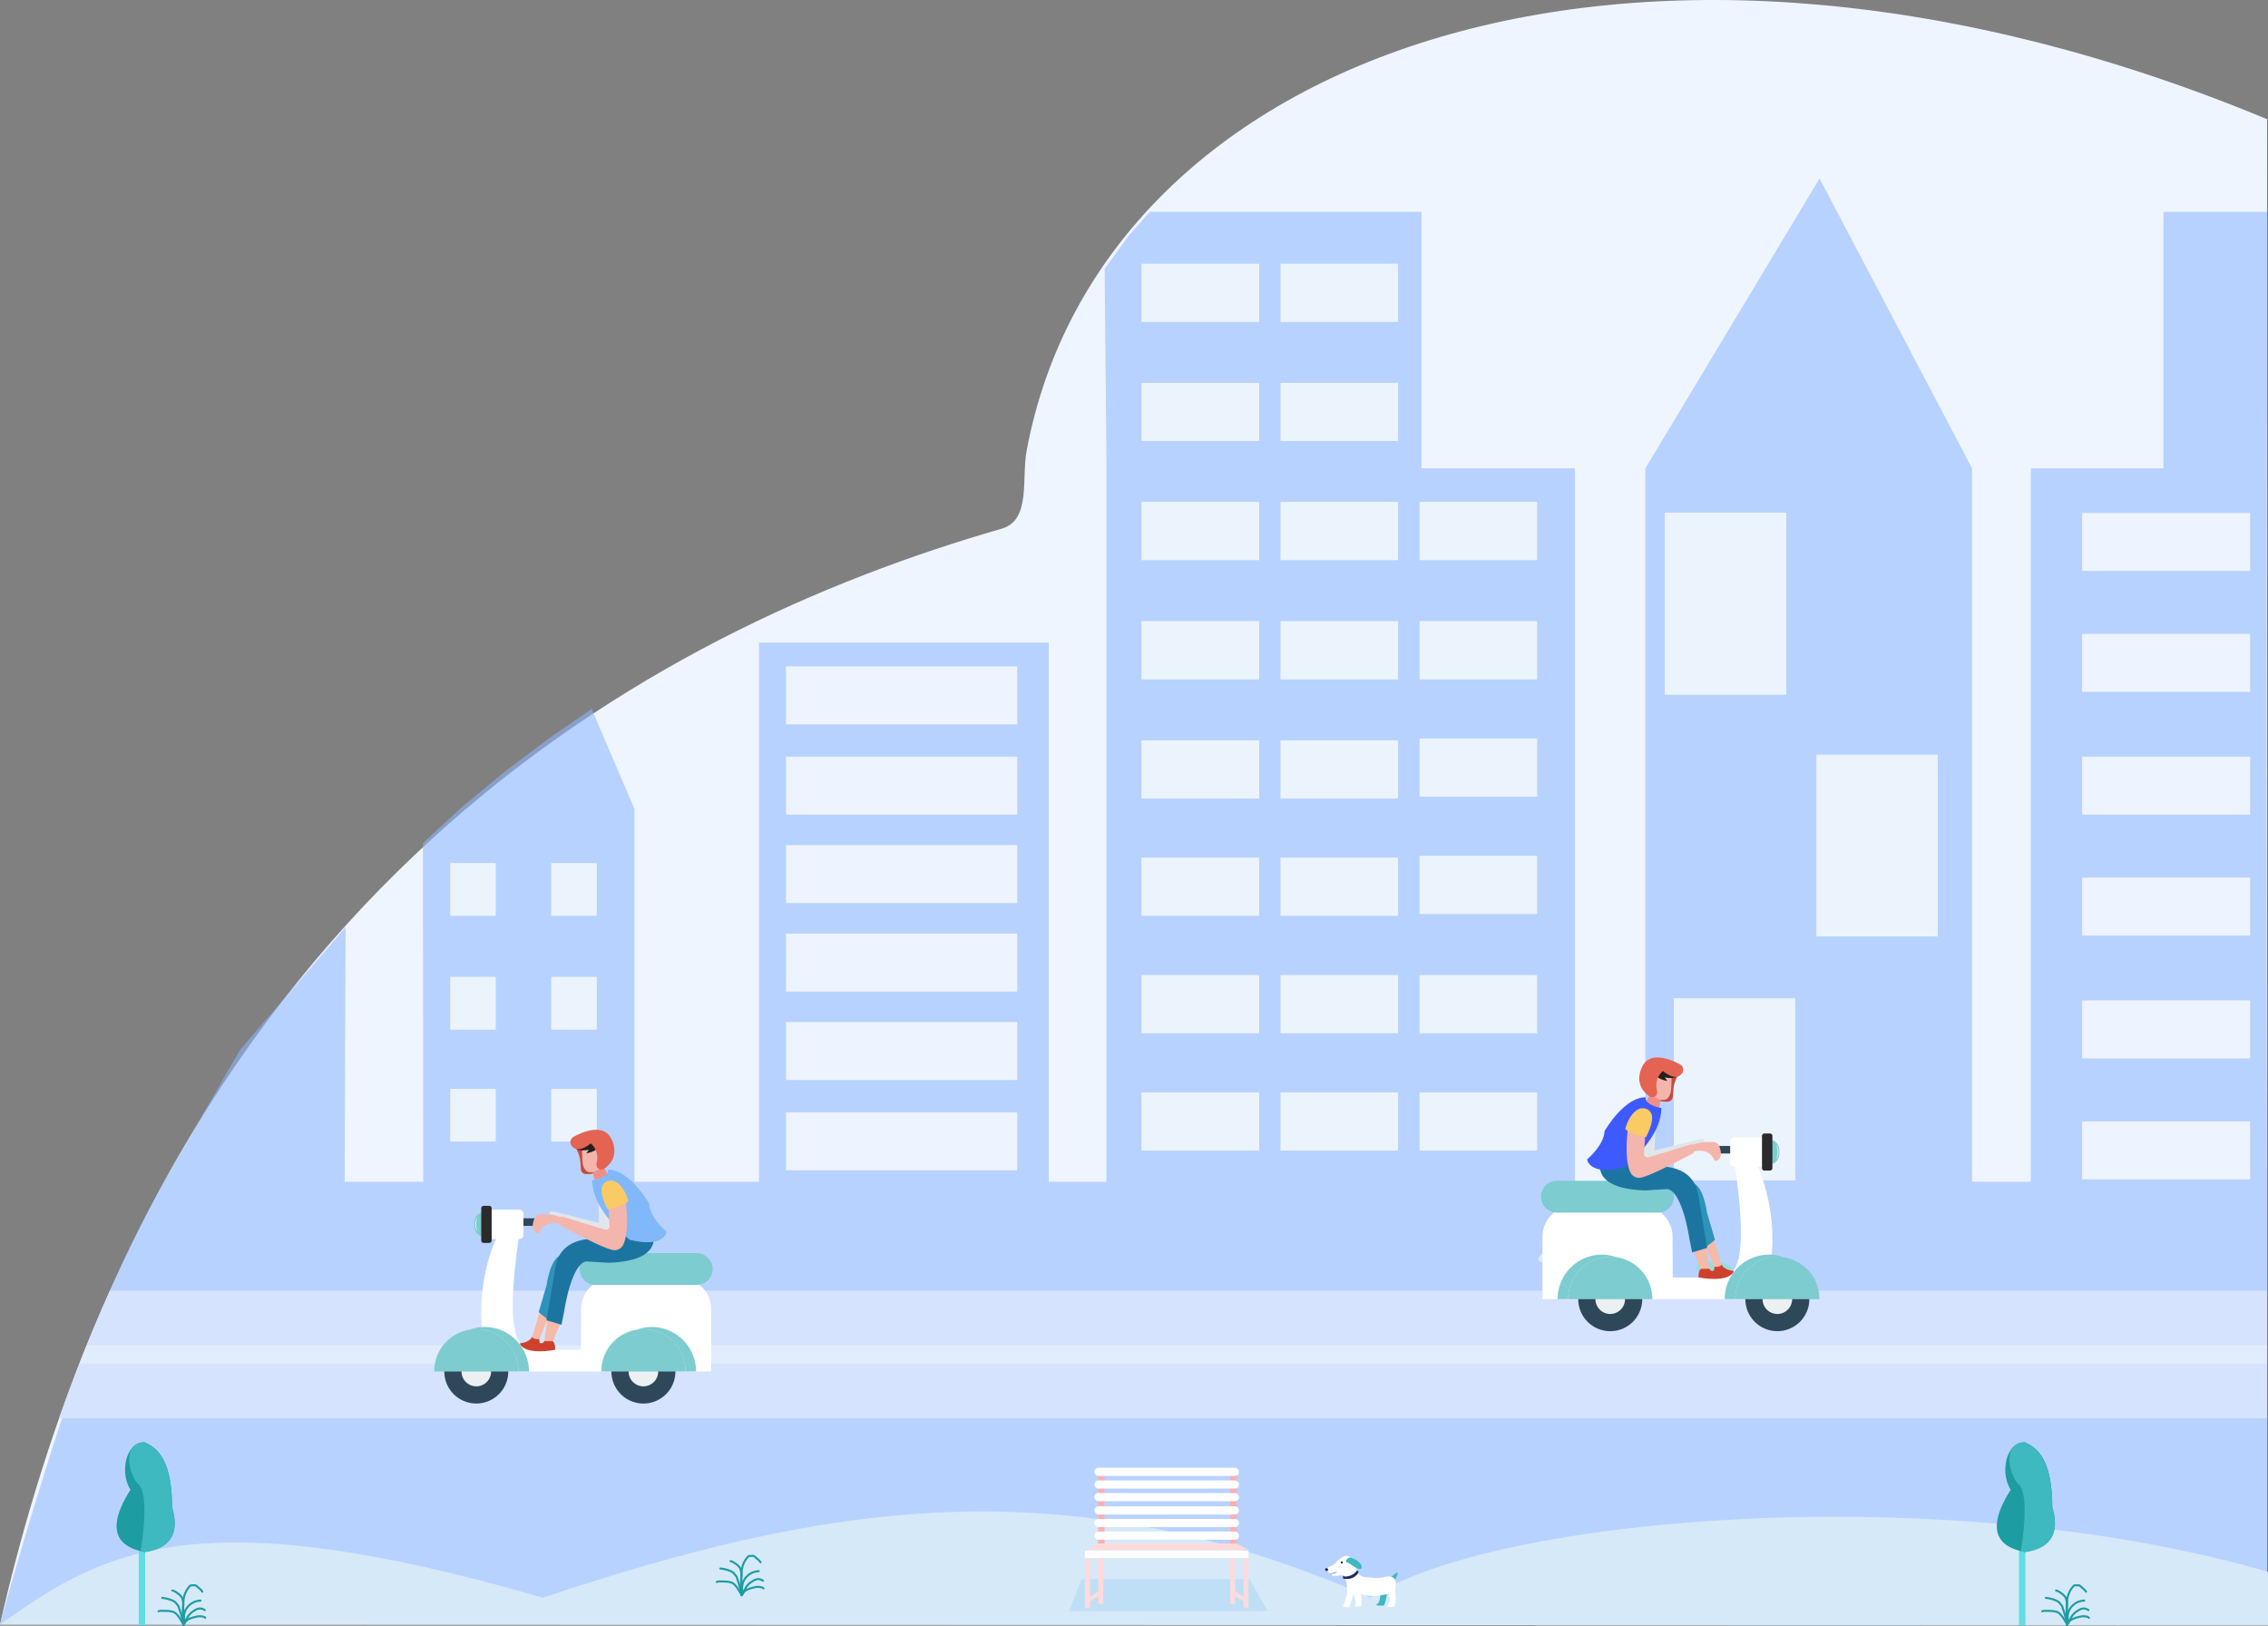 <svg xmlns="http://www.w3.org/2000/svg" width="1119.714" height="802.5" viewBox="0 0 1119.714 802.5">
  <rect x="0" y="0" width="1119.714" height="802.5" fill="#808080" stroke="none"/>
  <g id="bikeins" transform="translate(-800.77 -162.915)">
    <path id="Path_9095" data-name="Path 9095" d="M1119.23,802.833H0C82.516,440.521,320.691,312.061,494.568,261.966c14.508-4.179,9.7-24.605,12.268-38.382C543.7,25.922,809.712-68.774,1119.246,59.852Z" transform="translate(800.77 161.898)" fill="#eff5ff"/>
    <path id="Path_8609" data-name="Path 8609" d="M78.717,601.869S54.848,641.446,35.251,696.2-4.312,823.54-4.312,823.54l1119.293.081-.407-429.047.353-267.88-51.152-.019V253.269h-65.5V605.416H969.3V253.269L894,110.182l-86,143.087V605.416H773.236V253.269H697.482V126.675L563.4,126.662l-10.246,11.444-12.1,16.634.91,98.53V605.416H513.445V339.3H370.4V605.416H308.91v-184.1l-21.137-49.251L266.128,386.95l-21.208,16.015L223.6,420.588,204.458,438.3l.18,167.117H165.869l.446-125.7-52.136,60.623Z" transform="translate(805.082 140.818)" fill="#8fb6ff" opacity="0.57"/>
    <rect id="Rectangle_1888" data-name="Rectangle 1888" width="114.113" height="28.528" transform="translate(1188.842 491.812)" fill="#fff" opacity="0.5"/>
    <rect id="Rectangle_1889" data-name="Rectangle 1889" width="114.113" height="28.528" transform="translate(1188.842 536.372)" fill="#fff" opacity="0.5"/>
    <rect id="Rectangle_1890" data-name="Rectangle 1890" width="114.113" height="28.528" transform="translate(1188.842 580.041)" fill="#fff" opacity="0.5"/>
    <rect id="Rectangle_1891" data-name="Rectangle 1891" width="114.113" height="28.528" transform="translate(1188.842 623.71)" fill="#fff" opacity="0.5"/>
    <rect id="Rectangle_1892" data-name="Rectangle 1892" width="114.113" height="28.528" transform="translate(1188.842 667.38)" fill="#fff" opacity="0.5"/>
    <rect id="Rectangle_1893" data-name="Rectangle 1893" width="114.113" height="28.528" transform="translate(1188.842 711.94)" fill="#fff" opacity="0.5"/>
    <rect id="Rectangle_1894" data-name="Rectangle 1894" width="82.911" height="28.528" transform="translate(1828.722 416.059)" fill="#fff" opacity="0.5"/>
    <rect id="Rectangle_1895" data-name="Rectangle 1895" width="82.911" height="28.528" transform="translate(1828.722 475.77)" fill="#fff" opacity="0.5"/>
    <rect id="Rectangle_1896" data-name="Rectangle 1896" width="82.911" height="28.528" transform="translate(1828.722 536.372)" fill="#fff" opacity="0.5"/>
    <rect id="Rectangle_1897" data-name="Rectangle 1897" width="82.911" height="28.528" transform="translate(1828.722 596.083)" fill="#fff" opacity="0.5"/>
    <rect id="Rectangle_1898" data-name="Rectangle 1898" width="82.911" height="28.528" transform="translate(1828.722 656.686)" fill="#fff" opacity="0.5"/>
    <rect id="Rectangle_1899" data-name="Rectangle 1899" width="82.911" height="28.528" transform="translate(1828.722 716.396)" fill="#fff" opacity="0.5"/>
    <rect id="Rectangle_1900" data-name="Rectangle 1900" width="57.948" height="28.528" transform="translate(1364.416 293.112)" fill="#ebf4fc"/>
    <rect id="Rectangle_1901" data-name="Rectangle 1901" width="57.948" height="28.528" transform="translate(1433.038 293.112)" fill="#ebf4fc"/>
    <rect id="Rectangle_1902" data-name="Rectangle 1902" width="57.948" height="28.528" transform="translate(1364.416 351.892)" fill="#ebf4fc"/>
    <rect id="Rectangle_1903" data-name="Rectangle 1903" width="57.948" height="28.528" transform="translate(1433.038 351.892)" fill="#ebf4fc"/>
    <rect id="Rectangle_1904" data-name="Rectangle 1904" width="57.948" height="28.528" transform="translate(1364.416 410.711)" fill="#ebf4fc"/>
    <rect id="Rectangle_1905" data-name="Rectangle 1905" width="57.948" height="28.528" transform="translate(1433.038 410.711)" fill="#ebf4fc"/>
    <rect id="Rectangle_1906" data-name="Rectangle 1906" width="57.948" height="28.528" transform="translate(1501.661 410.711)" fill="#ebf4fc"/>
    <rect id="Rectangle_1907" data-name="Rectangle 1907" width="57.948" height="28.528" transform="translate(1501.661 469.531)" fill="#ebf4fc"/>
    <rect id="Rectangle_1908" data-name="Rectangle 1908" width="57.948" height="28.528" transform="translate(1501.661 527.46)" fill="#ebf4fc"/>
    <rect id="Rectangle_1909" data-name="Rectangle 1909" width="57.948" height="28.528" transform="translate(1501.661 585.389)" fill="#ebf4fc"/>
    <rect id="Rectangle_1910" data-name="Rectangle 1910" width="57.948" height="28.528" transform="translate(1501.661 644.208)" fill="#ebf4fc"/>
    <rect id="Rectangle_1911" data-name="Rectangle 1911" width="57.948" height="28.528" transform="translate(1501.661 702.137)" fill="#ebf4fc"/>
    <rect id="Rectangle_1912" data-name="Rectangle 1912" width="57.948" height="28.528" transform="translate(1364.416 469.531)" fill="#ebf4fc"/>
    <rect id="Rectangle_1913" data-name="Rectangle 1913" width="57.948" height="28.528" transform="translate(1433.038 469.531)" fill="#ebf4fc"/>
    <rect id="Rectangle_1914" data-name="Rectangle 1914" width="57.948" height="28.528" transform="translate(1364.416 528.351)" fill="#ebf4fc"/>
    <rect id="Rectangle_1915" data-name="Rectangle 1915" width="57.948" height="28.528" transform="translate(1433.038 528.351)" fill="#ebf4fc"/>
    <rect id="Rectangle_1916" data-name="Rectangle 1916" width="57.948" height="28.528" transform="translate(1364.416 586.279)" fill="#ebf4fc"/>
    <rect id="Rectangle_1917" data-name="Rectangle 1917" width="57.948" height="28.528" transform="translate(1433.038 586.279)" fill="#ebf4fc"/>
    <rect id="Rectangle_1918" data-name="Rectangle 1918" width="57.948" height="28.528" transform="translate(1364.416 644.208)" fill="#ebf4fc"/>
    <rect id="Rectangle_1919" data-name="Rectangle 1919" width="57.948" height="28.528" transform="translate(1433.038 644.208)" fill="#ebf4fc"/>
    <rect id="Rectangle_1920" data-name="Rectangle 1920" width="57.948" height="28.528" transform="translate(1364.416 702.137)" fill="#ebf4fc"/>
    <rect id="Rectangle_1921" data-name="Rectangle 1921" width="57.948" height="28.528" transform="translate(1433.038 702.137)" fill="#ebf4fc"/>
    <rect id="Rectangle_1922" data-name="Rectangle 1922" width="22.288" height="25.854" transform="translate(1023.144 588.953)" fill="#ebf4fc"/>
    <rect id="Rectangle_1923" data-name="Rectangle 1923" width="22.288" height="25.854" transform="translate(1072.994 588.953)" fill="#ebf4fc"/>
    <rect id="Rectangle_1926" data-name="Rectangle 1926" width="22.288" height="25.854" transform="translate(1023.144 645.1)" fill="#ebf4fc"/>
    <rect id="Rectangle_1927" data-name="Rectangle 1927" width="22.288" height="25.854" transform="translate(1072.994 645.1)" fill="#ebf4fc"/>
    <rect id="Rectangle_1928" data-name="Rectangle 1928" width="22.288" height="25.854" transform="translate(1023.144 700.355)" fill="#ebf4fc"/>
    <rect id="Rectangle_1929" data-name="Rectangle 1929" width="22.288" height="25.854" transform="translate(1072.994 700.355)" fill="#ebf4fc"/>
    <path id="Path_8498" data-name="Path 8498" d="M971.669,295H912v89.5h59.669Z" transform="translate(710.864 121.052)" fill="#ebf4fc"/>
    <path id="Path_8499" data-name="Path 8499" d="M940.1,302.723h-22.95v34.424H940.1Z" transform="translate(710.314 120.218)" fill="#ebf4fc"/>
    <path id="Path_8500" data-name="Path 8500" d="M970.989,302.723H948.04v34.424h22.949Z" transform="translate(706.953 120.218)" fill="#ebf4fc"/>
    <path id="Path_8501" data-name="Path 8501" d="M970.989,349.059H948.04v34.425h22.949Z" transform="translate(706.953 115.177)" fill="#ebf4fc"/>
    <path id="Path_8502" data-name="Path 8502" d="M940.1,349.059h-22.95v34.425H940.1Z" transform="translate(710.314 115.177)" fill="#ebf4fc"/>
    <path id="Path_8503" data-name="Path 8503" d="M971.669,295H912v89.5h59.669Z" transform="translate(710.864 121.052)" fill="#ebf4fc"/>
    <path id="Path_8504" data-name="Path 8504" d="M940.1,302.723h-22.95v34.424H940.1Z" transform="translate(710.314 120.218)" fill="#ebf4fc"/>
    <path id="Path_8505" data-name="Path 8505" d="M970.989,302.723H948.04v34.424h22.949Z" transform="translate(706.953 120.218)" fill="#ebf4fc"/>
    <path id="Path_8506" data-name="Path 8506" d="M970.989,302.723l-11.475,17.212L948.04,337.147V302.723Z" transform="translate(706.953 120.218)" fill="#ebf4fc"/>
    <path id="Path_8507" data-name="Path 8507" d="M970.989,349.059H948.04v34.425h22.949Z" transform="translate(706.953 115.177)" fill="#ebf4fc"/>
    <path id="Path_8508" data-name="Path 8508" d="M970.989,349.059H948.04v34.425h22.949Z" transform="translate(706.953 115.177)" fill="#ebf4fc"/>
    <path id="Path_8509" data-name="Path 8509" d="M940.1,349.059h-22.95v34.425H940.1Z" transform="translate(710.314 115.177)" fill="#ebf4fc"/>
    <path id="Path_8510" data-name="Path 8510" d="M917.147,383.484V349.059H940.1l-10.328,16.065Z" transform="translate(710.314 115.177)" fill="#ebf4fc"/>
    <path id="Path_8511" data-name="Path 8511" d="M1055.669,429H996v89.5h59.669Z" transform="translate(701.726 106.47)" fill="#ebf4fc"/>
    <path id="Path_8512" data-name="Path 8512" d="M1024.1,436.723H1001.15v34.424H1024.1Z" transform="translate(701.176 105.64)" fill="#ebf4fc"/>
    <path id="Path_8513" data-name="Path 8513" d="M1054.987,436.723H1032.04v34.424h22.947Z" transform="translate(697.76 105.64)" fill="#ebf4fc"/>
    <path id="Path_8514" data-name="Path 8514" d="M1054.987,483.059H1032.04v34.425h22.947Z" transform="translate(697.76 100.599)" fill="#ebf4fc"/>
    <path id="Path_8515" data-name="Path 8515" d="M1024.1,483.059H1001.15v34.425H1024.1Z" transform="translate(701.176 100.599)" fill="#ebf4fc"/>
    <path id="Path_8516" data-name="Path 8516" d="M1055.669,429H996v89.5h59.669Z" transform="translate(701.726 106.47)" fill="#ebf4fc"/>
    <path id="Path_8517" data-name="Path 8517" d="M1024.1,436.723H1001.15v34.424H1024.1Z" transform="translate(701.176 105.64)" fill="#ebf4fc"/>
    <path id="Path_8518" data-name="Path 8518" d="M1054.987,436.723H1032.04v34.424h22.947Z" transform="translate(697.76 105.64)" fill="#ebf4fc"/>
    <path id="Path_8519" data-name="Path 8519" d="M1054.987,436.723l-11.474,17.212-11.474,17.212V436.723Z" transform="translate(697.76 105.64)" fill="#ebf4fc"/>
    <path id="Path_8520" data-name="Path 8520" d="M1054.987,483.059H1032.04v34.425h22.947Z" transform="translate(697.76 100.599)" fill="#ebf4fc"/>
    <path id="Path_8521" data-name="Path 8521" d="M1054.987,483.059H1032.04v34.425h22.947Z" transform="translate(697.76 100.599)" fill="#ebf4fc"/>
    <path id="Path_8522" data-name="Path 8522" d="M1024.1,483.059H1001.15v34.425H1024.1Z" transform="translate(701.176 100.599)" fill="#ebf4fc"/>
    <path id="Path_8523" data-name="Path 8523" d="M1001.15,517.484V483.059H1024.1l-10.324,16.065Z" transform="translate(701.176 100.599)" fill="#ebf4fc"/>
    <path id="Path_8524" data-name="Path 8524" d="M976.669,564H917v89.5h59.669Z" transform="translate(710.32 91.779)" fill="#ebf4fc"/>
    <path id="Path_8525" data-name="Path 8525" d="M945.1,571.723h-22.95v34.424H945.1Z" transform="translate(709.77 90.952)" fill="#ebf4fc"/>
    <path id="Path_8526" data-name="Path 8526" d="M975.989,571.723H953.04v34.424h22.949Z" transform="translate(706.409 90.952)" fill="#ebf4fc"/>
    <path id="Path_8527" data-name="Path 8527" d="M975.989,618.059H953.04v34.425h22.949Z" transform="translate(706.409 85.911)" fill="#ebf4fc"/>
    <path id="Path_8528" data-name="Path 8528" d="M945.1,618.059h-22.95v34.425H945.1Z" transform="translate(709.77 85.911)" fill="#ebf4fc"/>
    <path id="Path_8529" data-name="Path 8529" d="M976.669,564H917v89.5h59.669Z" transform="translate(710.32 91.779)" fill="#ebf4fc"/>
    <path id="Path_8530" data-name="Path 8530" d="M945.1,571.723h-22.95v34.424H945.1Z" transform="translate(709.77 90.952)" fill="#ebf4fc"/>
    <path id="Path_8531" data-name="Path 8531" d="M975.989,571.723H953.04v34.424h22.949Z" transform="translate(706.409 90.952)" fill="#ebf4fc"/>
    <path id="Path_8532" data-name="Path 8532" d="M975.989,571.723l-11.475,17.211L953.04,606.147V571.723Z" transform="translate(706.409 90.952)" fill="#ebf4fc"/>
    <path id="Path_8533" data-name="Path 8533" d="M975.989,618.059H953.04v34.425h22.949Z" transform="translate(706.409 85.911)" fill="#ebf4fc"/>
    <path id="Path_8534" data-name="Path 8534" d="M975.989,618.059H953.04v34.425h22.949Z" transform="translate(706.409 85.911)" fill="#ebf4fc"/>
    <path id="Path_8535" data-name="Path 8535" d="M945.1,618.059h-22.95v34.425H945.1Z" transform="translate(709.77 85.911)" fill="#ebf4fc"/>
    <path id="Path_8536" data-name="Path 8536" d="M922.147,652.484V618.059H945.1l-10.328,16.065Z" transform="translate(709.77 85.911)" fill="#ebf4fc"/>
    <rect id="Rectangle_1932" data-name="Rectangle 1932" width="114.113" height="28.528" transform="translate(1188.842 491.974)" fill="#fff" opacity="0.5"/>
    <rect id="Rectangle_1933" data-name="Rectangle 1933" width="114.113" height="28.528" transform="translate(1188.842 536.534)" fill="#fff" opacity="0.5"/>
    <rect id="Rectangle_1934" data-name="Rectangle 1934" width="114.113" height="28.528" transform="translate(1188.842 580.204)" fill="#fff" opacity="0.5"/>
    <rect id="Rectangle_1935" data-name="Rectangle 1935" width="114.113" height="28.528" transform="translate(1188.842 623.873)" fill="#fff" opacity="0.5"/>
    <rect id="Rectangle_1936" data-name="Rectangle 1936" width="114.113" height="28.528" transform="translate(1188.842 667.542)" fill="#fff" opacity="0.5"/>
    <rect id="Rectangle_1937" data-name="Rectangle 1937" width="114.113" height="28.528" transform="translate(1188.842 712.103)" fill="#fff" opacity="0.5"/>
    <rect id="Rectangle_1938" data-name="Rectangle 1938" width="82.911" height="28.528" transform="translate(1828.722 416.221)" fill="#fff" opacity="0.5"/>
    <rect id="Rectangle_1939" data-name="Rectangle 1939" width="82.911" height="28.528" transform="translate(1828.722 475.933)" fill="#fff" opacity="0.5"/>
    <rect id="Rectangle_1940" data-name="Rectangle 1940" width="82.911" height="28.528" transform="translate(1828.722 536.534)" fill="#fff" opacity="0.5"/>
    <rect id="Rectangle_1941" data-name="Rectangle 1941" width="82.911" height="28.528" transform="translate(1828.722 596.246)" fill="#fff" opacity="0.5"/>
    <rect id="Rectangle_1942" data-name="Rectangle 1942" width="82.911" height="28.528" transform="translate(1828.722 656.848)" fill="#fff" opacity="0.5"/>
    <rect id="Rectangle_1943" data-name="Rectangle 1943" width="82.911" height="28.528" transform="translate(1828.722 716.559)" fill="#fff" opacity="0.5"/>
    <rect id="Rectangle_1944" data-name="Rectangle 1944" width="57.948" height="28.528" transform="translate(1364.416 293.275)" fill="#ebf4fc"/>
    <rect id="Rectangle_1945" data-name="Rectangle 1945" width="57.948" height="28.528" transform="translate(1433.038 293.275)" fill="#ebf4fc"/>
    <rect id="Rectangle_1946" data-name="Rectangle 1946" width="57.948" height="28.528" transform="translate(1364.416 352.054)" fill="#ebf4fc"/>
    <rect id="Rectangle_1947" data-name="Rectangle 1947" width="57.948" height="28.528" transform="translate(1433.038 352.054)" fill="#ebf4fc"/>
    <rect id="Rectangle_1948" data-name="Rectangle 1948" width="57.948" height="28.528" transform="translate(1364.416 410.874)" fill="#ebf4fc"/>
    <rect id="Rectangle_1949" data-name="Rectangle 1949" width="57.948" height="28.528" transform="translate(1433.038 410.874)" fill="#ebf4fc"/>
    <rect id="Rectangle_1950" data-name="Rectangle 1950" width="57.948" height="28.528" transform="translate(1501.661 410.874)" fill="#ebf4fc"/>
    <rect id="Rectangle_1951" data-name="Rectangle 1951" width="57.948" height="28.528" transform="translate(1501.661 469.693)" fill="#ebf4fc"/>
    <rect id="Rectangle_1952" data-name="Rectangle 1952" width="57.948" height="28.528" transform="translate(1501.661 527.622)" fill="#ebf4fc"/>
    <rect id="Rectangle_1953" data-name="Rectangle 1953" width="57.948" height="28.528" transform="translate(1501.661 585.551)" fill="#ebf4fc"/>
    <rect id="Rectangle_1954" data-name="Rectangle 1954" width="57.948" height="28.528" transform="translate(1501.661 644.371)" fill="#ebf4fc"/>
    <rect id="Rectangle_1955" data-name="Rectangle 1955" width="57.948" height="28.528" transform="translate(1501.661 702.3)" fill="#ebf4fc"/>
    <rect id="Rectangle_1956" data-name="Rectangle 1956" width="57.948" height="28.528" transform="translate(1364.416 469.693)" fill="#ebf4fc"/>
    <rect id="Rectangle_1957" data-name="Rectangle 1957" width="57.948" height="28.528" transform="translate(1433.038 469.693)" fill="#ebf4fc"/>
    <rect id="Rectangle_1958" data-name="Rectangle 1958" width="57.948" height="28.528" transform="translate(1364.416 528.514)" fill="#ebf4fc"/>
    <rect id="Rectangle_1959" data-name="Rectangle 1959" width="57.948" height="28.528" transform="translate(1433.038 528.514)" fill="#ebf4fc"/>
    <rect id="Rectangle_1960" data-name="Rectangle 1960" width="57.948" height="28.528" transform="translate(1364.416 586.442)" fill="#ebf4fc"/>
    <rect id="Rectangle_1961" data-name="Rectangle 1961" width="57.948" height="28.528" transform="translate(1433.038 586.442)" fill="#ebf4fc"/>
    <rect id="Rectangle_1962" data-name="Rectangle 1962" width="57.948" height="28.528" transform="translate(1364.416 644.371)" fill="#ebf4fc"/>
    <rect id="Rectangle_1963" data-name="Rectangle 1963" width="57.948" height="28.528" transform="translate(1433.038 644.371)" fill="#ebf4fc"/>
    <rect id="Rectangle_1964" data-name="Rectangle 1964" width="57.948" height="28.528" transform="translate(1364.416 702.3)" fill="#ebf4fc"/>
    <rect id="Rectangle_1965" data-name="Rectangle 1965" width="57.948" height="28.528" transform="translate(1433.038 702.3)" fill="#ebf4fc"/>
    <rect id="Rectangle_1966" data-name="Rectangle 1966" width="22.288" height="25.854" transform="translate(1023.144 589.116)" fill="#ebf4fc"/>
    <rect id="Rectangle_1967" data-name="Rectangle 1967" width="22.288" height="25.854" transform="translate(1072.994 589.116)" fill="#ebf4fc"/>
    <rect id="Rectangle_1970" data-name="Rectangle 1970" width="22.288" height="25.854" transform="translate(1023.144 645.263)" fill="#ebf4fc"/>
    <rect id="Rectangle_1971" data-name="Rectangle 1971" width="22.288" height="25.854" transform="translate(1072.994 645.263)" fill="#ebf4fc"/>
    <rect id="Rectangle_1972" data-name="Rectangle 1972" width="22.288" height="25.854" transform="translate(1023.144 700.518)" fill="#ebf4fc"/>
    <rect id="Rectangle_1973" data-name="Rectangle 1973" width="22.288" height="25.854" transform="translate(1072.994 700.518)" fill="#ebf4fc"/>
    <path id="Path_8610" data-name="Path 8610" d="M971.669,295.182H912v89.5h59.669Z" transform="translate(710.864 121.031)" fill="#ebf4fc"/>
    <path id="Path_8611" data-name="Path 8611" d="M940.1,302.9h-22.95V337.33H940.1Z" transform="translate(710.314 120.198)" fill="#ebf4fc"/>
    <path id="Path_8612" data-name="Path 8612" d="M970.989,302.9H948.04V337.33h22.949Z" transform="translate(706.953 120.198)" fill="#ebf4fc"/>
    <path id="Path_8613" data-name="Path 8613" d="M970.989,349.241H948.04v34.425h22.949Z" transform="translate(706.953 115.157)" fill="#ebf4fc"/>
    <path id="Path_8614" data-name="Path 8614" d="M940.1,349.241h-22.95v34.425H940.1Z" transform="translate(710.314 115.157)" fill="#ebf4fc"/>
    <path id="Path_8615" data-name="Path 8615" d="M971.669,295.182H912v89.5h59.669Z" transform="translate(710.864 121.031)" fill="#ebf4fc"/>
    <path id="Path_8616" data-name="Path 8616" d="M940.1,302.9h-22.95V337.33H940.1Z" transform="translate(710.314 120.198)" fill="#ebf4fc"/>
    <path id="Path_8617" data-name="Path 8617" d="M970.989,302.9H948.04V337.33h22.949Z" transform="translate(706.953 120.198)" fill="#ebf4fc"/>
    <path id="Path_8618" data-name="Path 8618" d="M970.989,302.9l-11.475,17.212L948.04,337.33V302.9Z" transform="translate(706.953 120.198)" fill="#ebf4fc"/>
    <path id="Path_8619" data-name="Path 8619" d="M970.989,349.241H948.04v34.425h22.949Z" transform="translate(706.953 115.157)" fill="#ebf4fc"/>
    <path id="Path_8620" data-name="Path 8620" d="M970.989,349.241H948.04v34.425h22.949Z" transform="translate(706.953 115.157)" fill="#ebf4fc"/>
    <path id="Path_8621" data-name="Path 8621" d="M940.1,349.241h-22.95v34.425H940.1Z" transform="translate(710.314 115.157)" fill="#ebf4fc"/>
    <path id="Path_8622" data-name="Path 8622" d="M917.147,383.666V349.241H940.1l-10.328,16.065Z" transform="translate(710.314 115.157)" fill="#ebf4fc"/>
    <path id="Path_8623" data-name="Path 8623" d="M1055.669,429.182H996v89.5h59.669Z" transform="translate(701.726 106.45)" fill="#ebf4fc"/>
    <path id="Path_8624" data-name="Path 8624" d="M1024.1,436.9H1001.15V471.33H1024.1Z" transform="translate(701.176 105.619)" fill="#ebf4fc"/>
    <path id="Path_8625" data-name="Path 8625" d="M1054.987,436.9H1032.04V471.33h22.947Z" transform="translate(697.76 105.619)" fill="#ebf4fc"/>
    <path id="Path_8626" data-name="Path 8626" d="M1054.987,483.241H1032.04v34.425h22.947Z" transform="translate(697.76 100.579)" fill="#ebf4fc"/>
    <path id="Path_8627" data-name="Path 8627" d="M1024.1,483.241H1001.15v34.425H1024.1Z" transform="translate(701.176 100.579)" fill="#ebf4fc"/>
    <path id="Path_8628" data-name="Path 8628" d="M1055.669,429.182H996v89.5h59.669Z" transform="translate(701.726 106.45)" fill="#ebf4fc"/>
    <path id="Path_8629" data-name="Path 8629" d="M1024.1,436.9H1001.15V471.33H1024.1Z" transform="translate(701.176 105.619)" fill="#ebf4fc"/>
    <path id="Path_8630" data-name="Path 8630" d="M1054.987,436.9H1032.04V471.33h22.947Z" transform="translate(697.76 105.619)" fill="#ebf4fc"/>
    <path id="Path_8631" data-name="Path 8631" d="M1054.987,436.9l-11.474,17.212L1032.04,471.33V436.9Z" transform="translate(697.76 105.619)" fill="#ebf4fc"/>
    <path id="Path_8632" data-name="Path 8632" d="M1054.987,483.241H1032.04v34.425h22.947Z" transform="translate(697.76 100.579)" fill="#ebf4fc"/>
    <path id="Path_8633" data-name="Path 8633" d="M1054.987,483.241H1032.04v34.425h22.947Z" transform="translate(697.76 100.579)" fill="#ebf4fc"/>
    <path id="Path_8634" data-name="Path 8634" d="M1024.1,483.241H1001.15v34.425H1024.1Z" transform="translate(701.176 100.579)" fill="#ebf4fc"/>
    <path id="Path_8635" data-name="Path 8635" d="M1001.15,517.666V483.241H1024.1l-10.324,16.065Z" transform="translate(701.176 100.579)" fill="#ebf4fc"/>
    <path id="Path_8636" data-name="Path 8636" d="M976.669,564.182H917v89.5h59.669Z" transform="translate(710.32 91.76)" fill="#ebf4fc"/>
    <path id="Path_8637" data-name="Path 8637" d="M945.1,571.905h-22.95V606.33H945.1Z" transform="translate(709.77 90.933)" fill="#ebf4fc"/>
    <path id="Path_8638" data-name="Path 8638" d="M975.989,571.905H953.04V606.33h22.949Z" transform="translate(706.409 90.933)" fill="#ebf4fc"/>
    <path id="Path_8639" data-name="Path 8639" d="M975.989,618.241H953.04v34.425h22.949Z" transform="translate(706.409 85.892)" fill="#ebf4fc"/>
    <path id="Path_8640" data-name="Path 8640" d="M945.1,618.241h-22.95v34.425H945.1Z" transform="translate(709.77 85.892)" fill="#ebf4fc"/>
    <path id="Path_8641" data-name="Path 8641" d="M976.669,564.182H917v89.5h59.669Z" transform="translate(710.32 91.76)" fill="#ebf4fc"/>
    <path id="Path_8642" data-name="Path 8642" d="M945.1,571.905h-22.95V606.33H945.1Z" transform="translate(709.77 90.933)" fill="#ebf4fc"/>
    <path id="Path_8643" data-name="Path 8643" d="M975.989,571.905H953.04V606.33h22.949Z" transform="translate(706.409 90.933)" fill="#ebf4fc"/>
    <path id="Path_8644" data-name="Path 8644" d="M975.989,571.905l-11.475,17.212L953.04,606.33V571.905Z" transform="translate(706.409 90.933)" fill="#ebf4fc"/>
    <path id="Path_8645" data-name="Path 8645" d="M975.989,618.241H953.04v34.425h22.949Z" transform="translate(706.409 85.892)" fill="#ebf4fc"/>
    <path id="Path_8646" data-name="Path 8646" d="M975.989,618.241H953.04v34.425h22.949Z" transform="translate(706.409 85.892)" fill="#ebf4fc"/>
    <path id="Path_8647" data-name="Path 8647" d="M945.1,618.241h-22.95v34.425H945.1Z" transform="translate(709.77 85.892)" fill="#ebf4fc"/>
    <path id="Path_8648" data-name="Path 8648" d="M922.147,652.666V618.241H945.1l-10.328,16.065Z" transform="translate(709.77 85.892)" fill="#ebf4fc"/>
    <path id="Path_9946" data-name="Path 9946" d="M277.195,911.979C107.878,862.874,60.635,888.1,9.213,925.3l1119.714.349V899.235c-160.713-46.583-382.357-27.22-443.116,12.745C533.636,845.145,414.32,866.381,277.195,911.979Z" transform="translate(791.557 39.557)" fill="#d6e9f8"/>
    <path id="Intersection_3" data-name="Intersection 3" d="M-3541.062-6592.915q11.609-33.042,25.089-63H-2451v63Z" transform="translate(4371 7455.914)" fill="#d5e3ff"/>
    <path id="Intersection_5" data-name="Intersection 5" d="M-3572.054-7257q1.769-4.53,3.577-9H-2492v9Z" transform="translate(4412 8093)" fill="#ebf4fc" opacity="0.54"/>
    <g id="Group_24125" data-name="Group 24125" transform="translate(-4784 -7269)">
      <rect id="Rectangle_2368" data-name="Rectangle 2368" width="3.16" height="37.682" transform="translate(6581.543 8196.527)" fill="#5fdde3"/>
      <path id="Path_9835" data-name="Path 9835" d="M1165.6,887.655c-15.366,24.083-1.271,29.013,6.237,30.6a3.907,3.907,0,0,0,1.425.035c15.792-2.54,15.323-13.68,12.832-22.04,0-26.581-9.692-29.938-13.131-31.82a1.728,1.728,0,0,0-.922-.231C1162.865,864.726,1160.4,879.861,1165.6,887.655Z" transform="translate(5411.887 7279.587)" fill="#1d9ca2"/>
      <path id="Path_9836" data-name="Path 9836" d="M1171.64,918.067c1.433-9.085,4.1-29.656-1.689-33.607-2.4-3.275-5.554-10.336-2.995-16.687a8.159,8.159,0,0,1,6.151-3.457,1.727,1.727,0,0,1,.922.231c.2.11.427.225.665.351,3.874,2,12.465,6.445,12.465,31.459,2.491,8.357,2.96,19.494-12.832,22.033a3.925,3.925,0,0,1-1.425-.035C1172.5,918.27,1172.075,918.174,1171.64,918.067Z" transform="translate(5410.816 7279.569)" fill="#3db9bf" fill-rule="evenodd"/>
      <rect id="Rectangle_2369" data-name="Rectangle 2369" width="3.16" height="37.682" transform="translate(5653.271 8196.527)" fill="#5fdde3"/>
      <path id="Path_9837" data-name="Path 9837" d="M77.6,887.655c-15.367,24.083-1.269,29.013,6.237,30.6a3.908,3.908,0,0,0,1.425.035c15.788-2.54,15.323-13.68,12.828-22.04,0-26.581-9.69-29.938-13.127-31.82a1.727,1.727,0,0,0-.919-.231C74.863,864.726,72.4,879.861,77.6,887.655Z" transform="translate(5571.619 7279.587)" fill="#1d9ca2"/>
      <path id="Path_9838" data-name="Path 9838" d="M83.641,918.067c1.436-9.085,4.1-29.656-1.693-33.607-2.39-3.275-5.549-10.336-2.992-16.687a8.159,8.159,0,0,1,6.155-3.457,1.725,1.725,0,0,1,.919.231c.2.11.425.225.666.351,3.874,2,12.461,6.445,12.461,31.459,2.5,8.357,2.96,19.494-12.828,22.033a3.923,3.923,0,0,1-1.425-.035C84.5,918.27,84.077,918.174,83.641,918.067Z" transform="translate(5570.548 7279.569)" fill="#3db9bf" fill-rule="evenodd"/>
      <path id="Path_9949" data-name="Path 9949" d="M109.677,967.039c0-1.916-.179-3.926.485-5.762a8.359,8.359,0,0,1,2.258-3.226,8.581,8.581,0,0,1,5.46-2.2" transform="translate(5565.901 7266.13)" fill="none" stroke="#1d9ca2" stroke-linecap="round" stroke-linejoin="round" stroke-width="1"/>
      <path id="Path_9950" data-name="Path 9950" d="M109.594,968a16.726,16.726,0,0,1,1.474-2.519c.225-.4.405-.817.646-1.209a9.711,9.711,0,0,1,3.418-3.007,4.968,4.968,0,0,1,2.551-.87,4.876,4.876,0,0,1,2.275.821" transform="translate(5565.91 7265.463)" fill="none" stroke="#1d9ca2" stroke-linecap="round" stroke-linejoin="round" stroke-width="1"/>
      <path id="Path_9951" data-name="Path 9951" d="M109.332,969.113c.351-.546.779-1.025,1.135-1.566a2.582,2.582,0,0,1,1-.911,15.425,15.425,0,0,1,1.69-.8,20.029,20.029,0,0,1,2.908-.766,6.434,6.434,0,0,1,2.556-.055c.528.13,1.188.175,1.52.671" transform="translate(5565.949 7264.802)" fill="none" stroke="#1d9ca2" stroke-linecap="round" stroke-linejoin="round" stroke-width="1"/>
      <path id="Path_9952" data-name="Path 9952" d="M107.376,968.508c-1.124-1.589-1.881-3.38-3.256-4.788a4.52,4.52,0,0,0-1.595-1.293,11.066,11.066,0,0,0-3.181-.588c-1.058-.061-2.118-.042-3.177-.042a2.381,2.381,0,0,0-1.168.224" transform="translate(5568.053 7265.258)" fill="none" stroke="#1d9ca2" stroke-linecap="round" stroke-linejoin="round" stroke-width="1"/>
      <path id="Path_9953" data-name="Path 9953" d="M107.536,967.405a41.061,41.061,0,0,0-1.181-5.177c-.328-1.111-.741-2.194-1.056-3.305a1.563,1.563,0,0,0-.195-.593c-.331-.433-.72-.846-1.023-1.3-.753-1.121-2.15-1.552-3.355-1.989a18.039,18.039,0,0,0-3.629-.762" transform="translate(5567.745 7266.361)" fill="none" stroke="#1d9ca2" stroke-linecap="round" stroke-linejoin="round" stroke-width="1"/>
      <path id="Path_9954" data-name="Path 9954" d="M108.972,966.211a50.931,50.931,0,0,1-.654-8.163,9.633,9.633,0,0,0-.537-4.4,7.261,7.261,0,0,0-2.454-2.441A6.868,6.868,0,0,0,103,950" transform="translate(5566.878 7266.99)" fill="none" stroke="#1d9ca2" stroke-linecap="round" stroke-linejoin="round" stroke-width="1"/>
      <path id="Path_9955" data-name="Path 9955" d="M109.068,964.248c0-1.48-.019-2.961,0-4.441.026-1.654.227-3.3.294-4.949a11.6,11.6,0,0,1,2.444-6.64c.268-.337.73-1.04,1.193-1.147a5.6,5.6,0,0,1,1.243-.046,3.519,3.519,0,0,1,1.148.046,5.053,5.053,0,0,1,1.255,1.064,8.371,8.371,0,0,1,2.037,2.022" transform="translate(5565.989 7267.43)" fill="none" stroke="#1d9ca2" stroke-linecap="round" stroke-linejoin="round" stroke-width="1"/>
      <path id="Path_9956" data-name="Path 9956" d="M1199.676,967.039c0-1.916-.179-3.926.486-5.762a8.3,8.3,0,0,1,2.261-3.226,8.557,8.557,0,0,1,5.452-2.2" transform="translate(5405.876 7266.13)" fill="none" stroke="#1d9ca2" stroke-linecap="round" stroke-linejoin="round" stroke-width="1"/>
      <path id="Path_9957" data-name="Path 9957" d="M1199.59,968a16.958,16.958,0,0,1,1.476-2.519c.23-.4.41-.817.648-1.209a9.732,9.732,0,0,1,3.413-3.007,4.989,4.989,0,0,1,2.56-.87,4.847,4.847,0,0,1,2.27.821" transform="translate(5405.886 7265.463)" fill="none" stroke="#1d9ca2" stroke-linecap="round" stroke-linejoin="round" stroke-width="1"/>
      <path id="Path_9958" data-name="Path 9958" d="M1199.33,969.113c.35-.546.785-1.025,1.135-1.566a2.582,2.582,0,0,1,1.007-.911,15.208,15.208,0,0,1,1.689-.8,19.882,19.882,0,0,1,2.909-.766,6.407,6.407,0,0,1,2.551-.055c.529.13,1.194.175,1.519.671" transform="translate(5405.924 7264.802)" fill="none" stroke="#1d9ca2" stroke-linecap="round" stroke-linejoin="round" stroke-width="1"/>
      <path id="Path_9959" data-name="Path 9959" d="M1197.38,968.508c-1.126-1.589-1.885-3.38-3.259-4.788a4.5,4.5,0,0,0-1.6-1.293,11.045,11.045,0,0,0-3.182-.588c-1.058-.061-2.116-.042-3.174-.042a2.389,2.389,0,0,0-1.169.224" transform="translate(5408.027 7265.258)" fill="none" stroke="#1d9ca2" stroke-linecap="round" stroke-linejoin="round" stroke-width="1"/>
      <path id="Path_9960" data-name="Path 9960" d="M1197.534,967.405a41.332,41.332,0,0,0-1.177-5.177c-.333-1.111-.742-2.194-1.058-3.305a1.546,1.546,0,0,0-.2-.593c-.333-.433-.717-.846-1.024-1.3-.751-1.121-2.15-1.552-3.353-1.989a18.041,18.041,0,0,0-3.626-.762" transform="translate(5407.719 7266.361)" fill="none" stroke="#1d9ca2" stroke-linecap="round" stroke-linejoin="round" stroke-width="1"/>
      <path id="Path_9961" data-name="Path 9961" d="M1198.972,966.211a51.323,51.323,0,0,1-.657-8.163,9.632,9.632,0,0,0-.537-4.4,7.268,7.268,0,0,0-2.449-2.441A6.908,6.908,0,0,0,1193,950" transform="translate(5406.853 7266.99)" fill="none" stroke="#1d9ca2" stroke-linecap="round" stroke-linejoin="round" stroke-width="1"/>
      <path id="Path_9962" data-name="Path 9962" d="M1199.069,964.248c0-1.48-.017-2.961,0-4.441.026-1.654.23-3.3.3-4.949a11.568,11.568,0,0,1,2.44-6.64c.273-.337.734-1.04,1.194-1.147a5.641,5.641,0,0,1,1.246-.046,3.5,3.5,0,0,1,1.143.046,4.941,4.941,0,0,1,1.254,1.064,8.333,8.333,0,0,1,2.039,2.022" transform="translate(5405.963 7267.43)" fill="none" stroke="#1d9ca2" stroke-linecap="round" stroke-linejoin="round" stroke-width="1"/>
      <path id="Path_9963" data-name="Path 9963" d="M432.677,950.039c0-1.916-.179-3.926.485-5.762a8.36,8.36,0,0,1,2.258-3.226,8.581,8.581,0,0,1,5.46-2.2" transform="translate(5518.481 7268.626)" fill="none" stroke="#1d9ca2" stroke-linecap="round" stroke-linejoin="round" stroke-width="1"/>
      <path id="Path_9964" data-name="Path 9964" d="M432.594,951a16.725,16.725,0,0,1,1.474-2.519c.225-.4.405-.817.646-1.209a9.711,9.711,0,0,1,3.418-3.007,4.968,4.968,0,0,1,2.551-.87,4.876,4.876,0,0,1,2.275.821" transform="translate(5518.49 7267.959)" fill="none" stroke="#1d9ca2" stroke-linecap="round" stroke-linejoin="round" stroke-width="1"/>
      <path id="Path_9965" data-name="Path 9965" d="M432.332,952.113c.351-.546.779-1.025,1.135-1.566a2.583,2.583,0,0,1,1-.911,15.425,15.425,0,0,1,1.69-.8,20.038,20.038,0,0,1,2.908-.766,6.435,6.435,0,0,1,2.556-.055c.528.13,1.189.175,1.52.671" transform="translate(5518.528 7267.297)" fill="none" stroke="#1d9ca2" stroke-linecap="round" stroke-linejoin="round" stroke-width="1"/>
      <path id="Path_9966" data-name="Path 9966" d="M430.376,951.508c-1.125-1.589-1.881-3.379-3.256-4.788a4.521,4.521,0,0,0-1.595-1.293,11.066,11.066,0,0,0-3.181-.588c-1.058-.061-2.118-.042-3.177-.042a2.382,2.382,0,0,0-1.168.224" transform="translate(5520.632 7267.754)" fill="none" stroke="#1d9ca2" stroke-linecap="round" stroke-linejoin="round" stroke-width="1"/>
      <path id="Path_9967" data-name="Path 9967" d="M430.536,950.405a41.053,41.053,0,0,0-1.181-5.177c-.328-1.111-.741-2.194-1.056-3.305a1.562,1.562,0,0,0-.195-.593c-.331-.433-.72-.846-1.023-1.3-.753-1.121-2.15-1.552-3.355-1.989a18.031,18.031,0,0,0-3.629-.762" transform="translate(5520.325 7268.857)" fill="none" stroke="#1d9ca2" stroke-linecap="round" stroke-linejoin="round" stroke-width="1"/>
      <path id="Path_9968" data-name="Path 9968" d="M431.972,949.211a50.928,50.928,0,0,1-.654-8.163,9.633,9.633,0,0,0-.537-4.4,7.26,7.26,0,0,0-2.454-2.441A6.866,6.866,0,0,0,426,933" transform="translate(5519.458 7269.486)" fill="none" stroke="#1d9ca2" stroke-linecap="round" stroke-linejoin="round" stroke-width="1"/>
      <path id="Path_9969" data-name="Path 9969" d="M432.068,947.248c0-1.48-.019-2.961,0-4.441.026-1.654.227-3.3.294-4.949a11.6,11.6,0,0,1,2.444-6.64c.268-.337.73-1.04,1.193-1.147a5.6,5.6,0,0,1,1.243-.046,3.517,3.517,0,0,1,1.148.046,5.053,5.053,0,0,1,1.255,1.064,8.371,8.371,0,0,1,2.037,2.022" transform="translate(5518.568 7269.926)" fill="none" stroke="#1d9ca2" stroke-linecap="round" stroke-linejoin="round" stroke-width="1"/>
      <path id="Path_10009" data-name="Path 10009" d="M628.012,943.433,622,959.18h97.919l-8.876-15.747Z" transform="translate(5490.683 7267.954)" fill="#9fcff3" opacity="0.4"/>
      <path id="Path_10010" data-name="Path 10010" d="M637.688,922.846l-6.079,3.118h80.274l-5.929-3.118Z" transform="translate(5489.272 7270.977)" fill="#ffdada"/>
      <path id="Path_10011" data-name="Path 10011" d="M632.341,955.319l6.858-4.52" transform="translate(5489.165 7266.873)" fill="none" stroke="#ffdada" stroke-width="2"/>
      <rect id="Rectangle_2454" data-name="Rectangle 2454" width="2.494" height="24.628" transform="translate(6120.415 8200.992)" fill="#ffdada"/>
      <rect id="Rectangle_2455" data-name="Rectangle 2455" width="2.494" height="24.628" transform="translate(6126.96 8199.122)" fill="#ffdada"/>
      <path id="Path_10012" data-name="Path 10012" d="M723.236,955.321l-6.858-4.52" transform="translate(5476.827 7266.872)" fill="none" stroke="#fadbde" stroke-width="2"/>
      <rect id="Rectangle_2456" data-name="Rectangle 2456" width="2.494" height="24.628" transform="translate(6201.154 8225.622) rotate(180)" fill="#fadbde"/>
      <rect id="Rectangle_2457" data-name="Rectangle 2457" width="2.494" height="24.628" transform="translate(6194.607 8223.752) rotate(180)" fill="#fadbde"/>
      <rect id="Rectangle_2458" data-name="Rectangle 2458" width="3.117" height="37.097" transform="translate(6126.959 8156.725)" fill="#ffadad"/>
      <rect id="Rectangle_2459" data-name="Rectangle 2459" width="3.117" height="36.474" transform="translate(6192.113 8157.349)" fill="#ffadad"/>
      <rect id="Rectangle_2460" data-name="Rectangle 2460" width="71.389" height="4.053" rx="2.026" transform="translate(6125.09 8156.414)" fill="#fff"/>
      <rect id="Rectangle_2461" data-name="Rectangle 2461" width="71.389" height="4.053" rx="2.026" transform="translate(6125.089 8162.648)" fill="#fff"/>
      <rect id="Rectangle_2462" data-name="Rectangle 2462" width="71.389" height="4.053" rx="2.026" transform="translate(6125.089 8168.883)" fill="#fff"/>
      <rect id="Rectangle_2463" data-name="Rectangle 2463" width="71.389" height="4.053" rx="2.026" transform="translate(6125.089 8175.429)" fill="#fff"/>
      <rect id="Rectangle_2464" data-name="Rectangle 2464" width="71.389" height="4.053" rx="2.026" transform="translate(6125.089 8181.665)" fill="#fff"/>
      <rect id="Rectangle_2465" data-name="Rectangle 2465" width="71.389" height="4.053" rx="2.026" transform="translate(6125.089 8187.898)" fill="#fff"/>
      <rect id="Rectangle_2466" data-name="Rectangle 2466" width="80.741" height="3.741" transform="translate(6120.414 8197.251)" fill="#fff"/>
      <path id="Path_10017" data-name="Path 10017" d="M801.646,949.912s.264,5.546-1.321,6.514c-2.2,1.232,1.937.968,2.905.968.968-.089,2.025-7.834,2.025-7.834h-3.521Z" transform="translate(5464.596 7267.054)" fill="#3db9bf" fill-rule="evenodd"/>
      <path id="Path_10018" data-name="Path 10018" d="M773.448,940.152a.526.526,0,0,0,.352-.089l1.056-.264a3.105,3.105,0,0,0,.793-.352,2.216,2.216,0,0,0,.616-.352l-.088-.264a4.744,4.744,0,0,1-.968.44,2.8,2.8,0,0,1-.793.264,5.378,5.378,0,0,1-.616.177c-.176,0-.264.088-.44.088H773.1v.088a.086.086,0,0,0,.088.088C773.272,940.152,773.36,940.152,773.448,940.152Z" transform="translate(5468.5 7268.629)" fill="#1f2c61" fill-rule="evenodd"/>
      <path id="Path_10019" data-name="Path 10019" d="M779.321,933.145a.651.651,0,0,0-.352.792.588.588,0,0,0,.616.352c.088,0,.176,0,.176-.088a.652.652,0,0,0,.352-.793c-.088-.176-.176-.264-.352-.264A.39.39,0,0,0,779.321,933.145Z" transform="translate(5467.643 7269.474)" fill="#1f2c61" fill-rule="evenodd"/>
      <path id="Path_10020" data-name="Path 10020" d="M771.5,937.605c0-.352-.352-.528-.793-.528a.7.7,0,0,0-.7.7.943.943,0,0,0,.88.792h.088A1.019,1.019,0,0,0,771.5,937.605Z" transform="translate(5468.955 7268.887)" fill="#1f2c61" fill-rule="evenodd"/>
      <path id="Path_10021" data-name="Path 10021" d="M809.8,943.877l.793-1.584a5.855,5.855,0,0,0,.792-2.376c0-.088,0-.088-.088-.177-.264-.352-.793.177-1.144.44a23.256,23.256,0,0,1-2.289,1.849A3.342,3.342,0,0,1,809.8,943.877Z" transform="translate(5463.396 7268.513)" fill="#3db9bf" fill-rule="evenodd"/>
      <path id="Path_10022" data-name="Path 10022" d="M804.481,941.407a2.282,2.282,0,0,0-1.233-.968c-1.5-.616-3.169-.088-4.665.177a13.123,13.123,0,0,1-3.7.264c-5.281-.616-7.922.44-9.506-4.929a13.478,13.478,0,0,0-1.937-4.665,3.4,3.4,0,0,0-4.137-.968,11.837,11.837,0,0,0-3.521,2.728,6.2,6.2,0,0,1-1.672,1.409c-.88.528-1.76.792-2.641,1.32a1.924,1.924,0,0,0-.44.352c.44,0,.793.176.793.528a.848.848,0,0,1-.616.88,5.055,5.055,0,0,0,1.672,1.144h.264a.793.793,0,0,0,.44-.088,2.245,2.245,0,0,0,.616-.177l.793-.264a10.577,10.577,0,0,0,.968-.44l.088.264a3.862,3.862,0,0,0-.616.352c-.265.088-.528.264-.793.352a3.578,3.578,0,0,1-1.672.352c.264,0,.616.528.88.7a2.234,2.234,0,0,0,1.056.176c1.584,0,2.992-.7,4.489,0a10.073,10.073,0,0,1,1.321,3.521,19.144,19.144,0,0,1,.352,3.785c.176,1.937-.264,1.849-.7,3.786a9.983,9.983,0,0,1-.528,2.2c-.264.528-.88.968-.792,1.584s1.936.616,2.288.616c.44-.088,1.056-.264,1.144-.792.352-1.5,1.672-5.722,1.672-5.722s2.025,4.4.7,5.634c-.88.793,1.76.528,2.728.352s.352-4.49.265-5.986c6.25,2.113,13.643-.264,13.643-.264s1.76,3.873-.44,5.546c-1.76,1.32,2.905,1.232,3.344.7a12.906,12.906,0,0,0,.617-3.433c.176-1.76-.089-1.672-.177-3.52a25.906,25.906,0,0,1,.177-3.7A3.667,3.667,0,0,0,804.481,941.407Zm-25.791-7.658c-.088,0-.088.089-.176.089a.591.591,0,0,1-.617-.352c-.176-.264,0-.616.352-.793a.562.562,0,0,1,.528,0,1.217,1.217,0,0,1,.352.264A1.051,1.051,0,0,1,778.69,933.749Z" transform="translate(5468.803 7269.926)" fill="#fff" fill-rule="evenodd"/>
      <path id="Path_10023" data-name="Path 10023" d="M783.054,942.568a18.136,18.136,0,0,1-2.2,0c-.7,0-.528-1.672-.177-1.584.088,0,.352.44.352.44a7.3,7.3,0,0,0,6.162-2.816c.176-.352,1.056.352.792.88A6.082,6.082,0,0,1,783.054,942.568Z" transform="translate(5467.432 7268.676)" fill="#1f2c61" fill-rule="evenodd"/>
      <path id="Path_10024" data-name="Path 10024" d="M782.609,933.351c-1.32-.264.44-2.993,2.112-2.376s5.721,2.728,5.105,5.1C788.947,938.28,784.018,933.527,782.609,933.351Z" transform="translate(5467.171 7269.796)" fill="#3db9bf" fill-rule="evenodd"/>
    </g>
    <g id="Group_24126" data-name="Group 24126" transform="translate(-4810 -7222)">
      <path id="Path_10026" data-name="Path 10026" d="M369.393,648.746c-.306-3.959-.209-6.321-2.737-10.87,4.089-7.593,22.076,3.042,15.77,9.347A14.011,14.011,0,0,1,371.5,651.2,2.519,2.519,0,0,1,369.393,648.746Z" transform="translate(5528.17 7313.2)" fill="#ca4939"/>
      <path id="Path_10027" data-name="Path 10027" d="M375.991,649.251l5.428-1.1,2.924,6.064c-.925,1.441-3.682,1.028-5.469,1.3-.558.084-.9.927-1.4.648Z" transform="translate(5526.8 7311.305)" fill="#ef8f88" fill-rule="evenodd"/>
      <path id="Path_10028" data-name="Path 10028" d="M374.283,650.561a6.366,6.366,0,0,0,6.662-5.962l.427-7.2-10.7-.806a66.9,66.9,0,0,0,.156,9.531C371.365,648.944,372.637,650.446,374.283,650.561Z" transform="translate(5527.597 7313.002)" fill="#f4b5ad" fill-rule="evenodd"/>
      <path id="Path_10029" data-name="Path 10029" d="M382.2,645.571a1.673,1.673,0,0,0,1.456,2.183c.994.05,2.3-1.548,2.415-2.666.252-1.139-.8-1.581-1.781-1.533C383.28,643.407,382.433,644.335,382.2,645.571Z" transform="translate(5525.896 7311.982)" fill="#f4b5ad" fill-rule="evenodd"/>
      <path id="Path_10030" data-name="Path 10030" d="M380.633,633.19c6-1.4,3.3,8.464,0,13.579-3.807,1.565-2.7-6.933-2.659-9.956-.479,2.056-4.283,3.207-6.125,3.526l1.209-1.793c-5.148,1.172-7.387-1.037-7.863-2.287C376.514,627.611,380.2,630.61,380.633,633.19Z" transform="translate(5528.385 7313.894)" fill="#231f20"/>
      <path id="Path_10031" data-name="Path 10031" d="M411.354,710.177c-.315-.027-.636-.034-.956-.034H376.811A15.311,15.311,0,0,0,361.5,725.451l-.092,20.083H338.46c-14.764,1.379-11.229-31.191-7.244-58.957h-9.563c-13.775,24.589-12.691,69.674,4.372,69.674h99.681v-30.8A15.3,15.3,0,0,0,411.354,710.177Z" transform="translate(5536.167 7305.664)" fill="#fff"/>
      <path id="Path_10032" data-name="Path 10032" d="M311.908,676.29c-2.114.1-3.809,2.66-3.809,5.816s1.694,5.721,3.809,5.817Z" transform="translate(5536.767 7307.174)" fill="#7dcccf"/>
      <path id="Path_10033" data-name="Path 10033" d="M334.723,764.429H329.5a20.872,20.872,0,0,0-20.772-20.868,20.459,20.459,0,0,0-3.5.3,21.6,21.6,0,0,1,7.656-1.4A21.946,21.946,0,0,1,334.723,764.429Z" transform="translate(5537.189 7297.459)" fill="#7dcccf"/>
      <path id="Path_10034" data-name="Path 10034" d="M434.787,707.6a7.852,7.852,0,0,1-7.855,7.855H377.006a7.855,7.855,0,1,1,0-15.711h49.925A7.856,7.856,0,0,1,434.787,707.6Z" transform="translate(5527.804 7303.73)" fill="#7dcccf"/>
      <path id="Path_10035" data-name="Path 10035" d="M431.419,764.429H426.2a20.873,20.873,0,0,0-20.773-20.868,20.459,20.459,0,0,0-3.5.3,21.6,21.6,0,0,1,7.657-1.4A21.946,21.946,0,0,1,431.419,764.429Z" transform="translate(5522.993 7297.459)" fill="#7dcccf"/>
      <path id="Path_10036" data-name="Path 10036" d="M419.111,765.525a15.793,15.793,0,1,1-15.8-15.786A15.793,15.793,0,0,1,419.111,765.525Z" transform="translate(5525.106 7296.391)" fill="#2f4859"/>
      <path id="Path_10037" data-name="Path 10037" d="M404.778,774.287a7.3,7.3,0,1,0-7.3-7.3A7.3,7.3,0,0,0,404.778,774.287Z" transform="translate(5523.645 7294.93)" fill="#ebf0f3"/>
      <path id="Path_10038" data-name="Path 10038" d="M344.1,681.451a1.878,1.878,0,0,1-1.879,1.879h-13.6v-3.757h13.6A1.878,1.878,0,0,1,344.1,681.451Z" transform="translate(5533.754 7306.692)" fill="#2f4859"/>
      <path id="Path_10039" data-name="Path 10039" d="M331.9,674.632h-13.69V689.09H331.9a2.02,2.02,0,0,0,2.02-2.02V676.653A2.02,2.02,0,0,0,331.9,674.632Z" transform="translate(5535.283 7307.417)" fill="#fff"/>
      <path id="Path_10040" data-name="Path 10040" d="M317.332,673.6V689.45a1.243,1.243,0,0,1-1.243,1.243h-2.664a1.243,1.243,0,0,1-1.237-1.243V673.6a1.237,1.237,0,0,1,1.237-1.236h2.664A1.237,1.237,0,0,1,317.332,673.6Z" transform="translate(5536.167 7307.75)" fill="#2a2b2a"/>
      <path id="Path_10041" data-name="Path 10041" d="M306.621,781.312a15.786,15.786,0,1,0-15.794-15.786A15.79,15.79,0,0,0,306.621,781.312Z" transform="translate(5539.303 7296.39)" fill="#2f4859"/>
      <path id="Path_10042" data-name="Path 10042" d="M308.084,774.287a7.3,7.3,0,1,0-7.3-7.3A7.3,7.3,0,0,0,308.084,774.287Z" transform="translate(5537.841 7294.93)" fill="#ebf0f3"/>
      <path id="Path_10043" data-name="Path 10043" d="M326.533,764.635H285a20.767,20.767,0,1,1,41.533,0Z" transform="translate(5540.159 7297.271)" fill="#7dcccf"/>
      <path id="Path_10044" data-name="Path 10044" d="M423.227,764.635H381.694a20.767,20.767,0,1,1,41.533,0Z" transform="translate(5525.962 7297.271)" fill="#7dcccf"/>
      <path id="Path_10045" data-name="Path 10045" d="M356.807,739.468,352.3,750.4a2.969,2.969,0,0,1-3.768-.689l1.669-11.6Z" transform="translate(5530.832 7298.098)" fill="#f5baa9"/>
      <path id="Path_10046" data-name="Path 10046" d="M344.834,748.135c-.079-.106,4.617-11.382,4.617-11.382l-4.085-3.211-3.927,13.451C342.352,748.91,343.489,749.248,344.834,748.135Z" transform="translate(5531.873 7298.769)" fill="#f5baa9"/>
      <path id="Path_10047" data-name="Path 10047" d="M351.911,754.586c-15.441,2.688-17.558-2.781-17.312-3.23,2.7-.245,4.8-1.2,6.044-3.124.367,1.287,3.471,1.1,3.471,1.1l.2,1.8h.021c1.491.857,2.348-.857,2.348-.857l4.083.081C352.342,751.662,351.911,754.586,351.911,754.586Z" transform="translate(5532.879 7296.612)" fill="#ce412d"/>
      <path id="Path_10048" data-name="Path 10048" d="M345.418,729.042l4.669,3.714L359,701.025s-6.738-3.768-9.71,14.8Z" transform="translate(5531.289 7303.588)" fill="#2d93ba"/>
      <path id="Path_10049" data-name="Path 10049" d="M402.646,688.662s4.139,12.84-22.392,13.478l-10.4-.637s-6.9-1.274-11.248,25.045l-1.247,6.208-7.4-2.229,4.543-26.936a15.026,15.026,0,0,1,8.871-11.33,23.14,23.14,0,0,1,12.533-1.689c12.315,1.774,11.462-6.84,11.462-6.84Z" transform="translate(5530.622 7306.081)" fill="#1c75a1"/>
      <path id="Path_10050" data-name="Path 10050" d="M353.05,673.99l23.124,5.773-.491-14.258h7.11v20.216l-22.87-6.205L351.7,677.5l.009-2.461A1.081,1.081,0,0,1,353.05,673.99Z" transform="translate(5530.366 7308.757)" fill="#e1e6e9"/>
      <path id="Path_10051" data-name="Path 10051" d="M413.108,682.122s-.955,8.278-18.255,3.929c-11.09-9.351-18.116-19.039-18.466-29.291,0,0,8.344-1.391,7.819-5.252,0,0,9.055-1.541,20.306,16.606C404.512,668.113,403.981,673.952,413.108,682.122Z" transform="translate(5526.742 7310.817)" fill="#80b8fa"/>
      <path id="Path_10052" data-name="Path 10052" d="M359.261,680.787l-2.589,1.55c-7.564-2.337-10.42,1.653-11.35,3.674a1.1,1.1,0,0,1-1.627.437c-1.9-1.322-2.117-3.675-.965-6.861a3.187,3.187,0,0,1,2.566-2.247C349.112,677.084,354.88,677.206,359.261,680.787Z" transform="translate(5531.787 7307.032)" fill="#f4b5ad"/>
      <path id="Path_10053" data-name="Path 10053" d="M388.958,691.2a4.735,4.735,0,0,1-5.454,2.484c-5.686-1.5-16.173-7.2-25.708-12.057l.532-4.511,21.6,6.553a1.833,1.833,0,0,0,2.361-1.876l-.722-10.831,8.6-1.537S392.352,684.28,388.958,691.2Z" transform="translate(5529.471 7308.182)" fill="#f4b5ad"/>
      <path id="Path_10054" data-name="Path 10054" d="M394.987,667.735c-.244,2.144-10.168,4.308-10.168,4.308-3.45-6.82-4.288-11.822-.674-13.721a5.11,5.11,0,0,1,5.268.429C393.517,661.609,394.987,667.735,394.987,667.735Z" transform="translate(5525.947 7309.891)" fill="#faca65"/>
      <path id="Path_10055" data-name="Path 10055" d="M309.96,679.036a7.288,7.288,0,0,0,0,6.948,4.486,4.486,0,0,1-.936-1.613,5.863,5.863,0,0,1,0-3.722A4.477,4.477,0,0,1,309.96,679.036Z" transform="translate(5536.676 7306.771)" fill="#fff"/>
      <path id="Path_10056" data-name="Path 10056" d="M379.667,647.969s-3.76.573-2.883-3.636a9.1,9.1,0,0,0-2.958-9.214c-5.518,4.335-8.1,2.967-9.553.98a3.007,3.007,0,0,1,1.182-4.321c4.92-2.635,15.193-6.826,18.825,1.674C384.28,633.452,389.014,642.711,379.667,647.969Z" transform="translate(5528.594 7314.207)" fill="#e56353"/>
    </g>
    <g id="Group_24127" data-name="Group 24127" transform="translate(-4697 -7227)">
      <path id="Path_9899" data-name="Path 9899" d="M900.434,714.092c-.044,1.879-4.022,3.333-8.89,3.183s-8.829-1.767-8.785-3.646,4.023-3.332,8.891-3.183C896.6,710.508,900.479,712.214,900.434,714.092Z" transform="translate(5452.4 7302.161)" fill="#98dee1"/>
      <path id="Path_9902" data-name="Path 9902" d="M809.63,693.52s-26.9,14.5-15.547,14.765l14.085.2S807.385,700.055,809.63,693.52Z" transform="translate(5465.83 7304.644)" fill="#e0e9ef"/>
      <path id="Path_9920" data-name="Path 9920" d="M819.22,690.565c2.931-2.539,10.119-5.514,13.841-6.962.594-.183,1.2.229,1.043.83-.526,3.255-2.117,12.336-2.959,12.866,0,0-9.328,2.682-12.959.543C818.1,697.929,817.125,692.319,819.22,690.565Z" transform="translate(5461.924 7306.106)" fill="#d6e3dd"/>
      <path id="Path_9921" data-name="Path 9921" d="M832.459,694s3.824,7,.307,10.063c0,0-10.208,1.506-10.445-5.4C822.318,698.578,822.951,692.419,832.459,694Z" transform="translate(5461.273 7304.612)" fill="#2a2b2a"/>
      <path id="Path_10057" data-name="Path 10057" d="M866.746,612.746c.306-3.959.209-6.321,2.737-10.87-4.089-7.593-22.076,3.043-15.77,9.347a14.011,14.011,0,0,0,10.925,3.974A2.518,2.518,0,0,0,866.746,612.746Z" transform="translate(5456.859 7318.485)" fill="#ca4939"/>
      <path id="Path_10058" data-name="Path 10058" d="M861.653,613.251l-5.428-1.1-2.924,6.064c.925,1.441,3.682,1.028,5.469,1.3.558.084.9.927,1.4.648Z" transform="translate(5456.725 7316.59)" fill="#ef8f88" fill-rule="evenodd"/>
      <path id="Path_10059" data-name="Path 10059" d="M862.938,614.561a6.365,6.365,0,0,1-6.661-5.962l-.427-7.2,10.7-.806a66.9,66.9,0,0,1-.156,9.531C865.857,612.944,864.584,614.446,862.938,614.561Z" transform="translate(5456.351 7318.287)" fill="#f4b5ad" fill-rule="evenodd"/>
      <path id="Path_10060" data-name="Path 10060" d="M856.2,609.571a1.673,1.673,0,0,1-1.456,2.183c-.994.05-2.3-1.548-2.415-2.666-.252-1.139.8-1.581,1.781-1.533C855.122,607.407,855.967,608.335,856.2,609.571Z" transform="translate(5456.873 7317.267)" fill="#f4b5ad" fill-rule="evenodd"/>
      <path id="Path_10061" data-name="Path 10061" d="M855.178,597.19c-6-1.4-3.3,8.464,0,13.579,3.808,1.565,2.7-6.933,2.659-9.956.479,2.056,4.283,3.207,6.125,3.526l-1.209-1.793c5.148,1.172,7.387-1.037,7.863-2.287C859.3,591.611,855.608,594.609,855.178,597.19Z" transform="translate(5456.972 7319.18)" fill="#231f20"/>
      <path id="Path_10062" data-name="Path 10062" d="M808.192,674.177c.315-.027.636-.034.956-.034h33.587a15.311,15.311,0,0,1,15.315,15.308l.092,20.083h22.945c14.764,1.379,11.229-31.191,7.244-58.957h9.563c13.776,24.589,12.691,69.674-4.372,69.674H793.841v-30.8A15.3,15.3,0,0,1,808.192,674.177Z" transform="translate(5465.455 7310.949)" fill="#fff"/>
      <path id="Path_10063" data-name="Path 10063" d="M926.518,640.29c2.114.1,3.809,2.66,3.809,5.816s-1.694,5.721-3.809,5.817Z" transform="translate(5445.976 7312.459)" fill="#7dcccf"/>
      <path id="Path_10064" data-name="Path 10064" d="M899.283,728.429H904.5a20.872,20.872,0,0,1,20.772-20.868,20.477,20.477,0,0,1,3.5.3,21.61,21.61,0,0,0-7.657-1.4A21.946,21.946,0,0,0,899.283,728.429Z" transform="translate(5449.974 7302.744)" fill="#7dcccf"/>
      <path id="Path_10065" data-name="Path 10065" d="M793,671.6a7.852,7.852,0,0,0,7.855,7.855H850.78a7.855,7.855,0,1,0,0-15.711H800.855A7.856,7.856,0,0,0,793,671.6Z" transform="translate(5465.578 7309.015)" fill="#7dcccf"/>
      <path id="Path_10066" data-name="Path 10066" d="M802.588,728.429h5.218a20.873,20.873,0,0,1,20.773-20.868,20.459,20.459,0,0,1,3.5.3,21.6,21.6,0,0,0-7.657-1.4A21.946,21.946,0,0,0,802.588,728.429Z" transform="translate(5464.17 7302.744)" fill="#7dcccf"/>
      <path id="Path_10067" data-name="Path 10067" d="M814.535,729.525a15.793,15.793,0,1,0,15.8-15.786A15.793,15.793,0,0,0,814.535,729.525Z" transform="translate(5462.417 7301.676)" fill="#2f4859"/>
      <path id="Path_10068" data-name="Path 10068" d="M831.791,738.287a7.3,7.3,0,1,1,7.3-7.3A7.3,7.3,0,0,1,831.791,738.287Z" transform="translate(5460.955 7300.215)" fill="#ebf0f3"/>
      <path id="Path_10069" data-name="Path 10069" d="M892.315,645.451a1.878,1.878,0,0,0,1.879,1.879h13.6v-3.757h-13.6A1.878,1.878,0,0,0,892.315,645.451Z" transform="translate(5450.997 7311.977)" fill="#2f4859"/>
      <path id="Path_10070" data-name="Path 10070" d="M904.476,638.632h13.69V653.09h-13.69a2.02,2.02,0,0,1-2.02-2.02V640.653A2.02,2.02,0,0,1,904.476,638.632Z" transform="translate(5449.508 7312.703)" fill="#fff"/>
      <path id="Path_10071" data-name="Path 10071" d="M920.864,637.6V653.45a1.243,1.243,0,0,0,1.243,1.243h2.664a1.243,1.243,0,0,0,1.237-1.243V637.6a1.237,1.237,0,0,0-1.237-1.236h-2.664A1.237,1.237,0,0,0,920.864,637.6Z" transform="translate(5446.806 7313.035)" fill="#2a2b2a"/>
      <path id="Path_10072" data-name="Path 10072" d="M927.025,745.312a15.786,15.786,0,1,1,15.793-15.786A15.79,15.79,0,0,1,927.025,745.312Z" transform="translate(5448.22 7301.675)" fill="#2f4859"/>
      <path id="Path_10073" data-name="Path 10073" d="M928.485,738.287a7.3,7.3,0,1,1,7.3-7.3A7.3,7.3,0,0,1,928.485,738.287Z" transform="translate(5446.759 7300.215)" fill="#ebf0f3"/>
      <path id="Path_10074" data-name="Path 10074" d="M905.4,728.635h41.533a20.767,20.767,0,1,0-41.533,0Z" transform="translate(5449.076 7302.556)" fill="#7dcccf"/>
      <path id="Path_10075" data-name="Path 10075" d="M808.707,728.635H850.24a20.767,20.767,0,1,0-41.533,0Z" transform="translate(5463.272 7302.556)" fill="#7dcccf"/>
      <path id="Path_10076" data-name="Path 10076" d="M880.85,703.468l4.51,10.93a2.969,2.969,0,0,0,3.768-.689l-1.669-11.6Z" transform="translate(5452.681 7303.383)" fill="#f5baa9"/>
      <path id="Path_10077" data-name="Path 10077" d="M892.869,712.135c.079-.106-4.617-11.381-4.617-11.381l4.086-3.211,3.926,13.451C895.351,712.91,894.213,713.248,892.869,712.135Z" transform="translate(5451.594 7304.054)" fill="#f5baa9"/>
      <path id="Path_10078" data-name="Path 10078" d="M884.179,718.586c15.441,2.688,17.558-2.781,17.312-3.23-2.694-.245-4.8-1.2-6.044-3.124-.367,1.287-3.471,1.1-3.471,1.1l-.2,1.8h-.021c-1.491.857-2.348-.857-2.348-.857l-4.083.081C883.748,715.662,884.179,718.586,884.179,718.586Z" transform="translate(5452.2 7301.897)" fill="#ce412d"/>
      <path id="Path_10079" data-name="Path 10079" d="M891.326,693.042l-4.67,3.714-8.914-31.731s6.738-3.768,9.71,14.8Z" transform="translate(5453.137 7308.874)" fill="#2d93ba"/>
      <path id="Path_10080" data-name="Path 10080" d="M827.328,652.662s-4.139,12.84,22.392,13.478l10.4-.636s6.9-1.274,11.249,25.045l1.246,6.208,7.4-2.229-4.543-26.936a15.026,15.026,0,0,0-8.87-11.33,23.144,23.144,0,0,0-12.534-1.689c-12.315,1.774-11.462-6.84-11.462-6.84Z" transform="translate(5460.573 7311.367)" fill="#1c75a1"/>
      <path id="Path_10081" data-name="Path 10081" d="M880.68,637.99l-23.124,5.773.491-14.258h-7.11v20.216l22.87-6.205,8.225-2.02-.009-2.461A1.081,1.081,0,0,0,880.68,637.99Z" transform="translate(5457.072 7314.042)" fill="#e1e6e9"/>
      <path id="Path_10082" data-name="Path 10082" d="M819.654,646.122s.955,8.278,18.256,3.929C849,640.7,856.025,631.012,856.374,620.76c0,0-8.344-1.391-7.819-5.252,0,0-9.055-1.541-20.306,16.606C828.25,632.113,828.781,637.952,819.654,646.122Z" transform="translate(5461.665 7316.102)" fill="#3d5afe"/>
      <path id="Path_10083" data-name="Path 10083" d="M876.854,644.787l2.589,1.55c7.564-2.337,10.42,1.653,11.35,3.674a1.1,1.1,0,0,0,1.627.437c1.9-1.322,2.117-3.675.965-6.861a3.187,3.187,0,0,0-2.566-2.247C887,641.085,881.235,641.206,876.854,644.787Z" transform="translate(5453.267 7312.317)" fill="#f4b5ad"/>
      <path id="Path_10084" data-name="Path 10084" d="M844.434,655.2a4.735,4.735,0,0,0,5.454,2.484c5.686-1.5,16.173-7.2,25.708-12.057l-.532-4.511-21.6,6.553a1.833,1.833,0,0,1-2.361-1.876l.722-10.831-8.6-1.537S841.04,648.28,844.434,655.2Z" transform="translate(5458.306 7313.467)" fill="#f4b5ad"/>
      <path id="Path_10085" data-name="Path 10085" d="M841.825,631.735c.244,2.144,10.168,4.308,10.168,4.308,3.45-6.82,4.288-11.822.674-13.721a5.11,5.11,0,0,0-5.268.429C843.3,625.609,841.825,631.735,841.825,631.735Z" transform="translate(5458.41 7315.176)" fill="#faca65"/>
      <path id="Path_10086" data-name="Path 10086" d="M928.908,643.036a7.288,7.288,0,0,1,0,6.948,4.486,4.486,0,0,0,.936-1.613,5.861,5.861,0,0,0,0-3.722A4.475,4.475,0,0,0,928.908,643.036Z" transform="translate(5445.625 7312.056)" fill="#fff"/>
      <path id="Path_10087" data-name="Path 10087" d="M855.678,611.969s3.76.572,2.883-3.636a9.1,9.1,0,0,1,2.958-9.214c5.518,4.335,8.1,2.967,9.553.98a3.007,3.007,0,0,0-1.182-4.32c-4.92-2.635-15.193-6.826-18.825,1.674C851.066,597.452,846.331,606.711,855.678,611.969Z" transform="translate(5457.229 7319.492)" fill="#e56353"/>
    </g>
  </g>
</svg>
